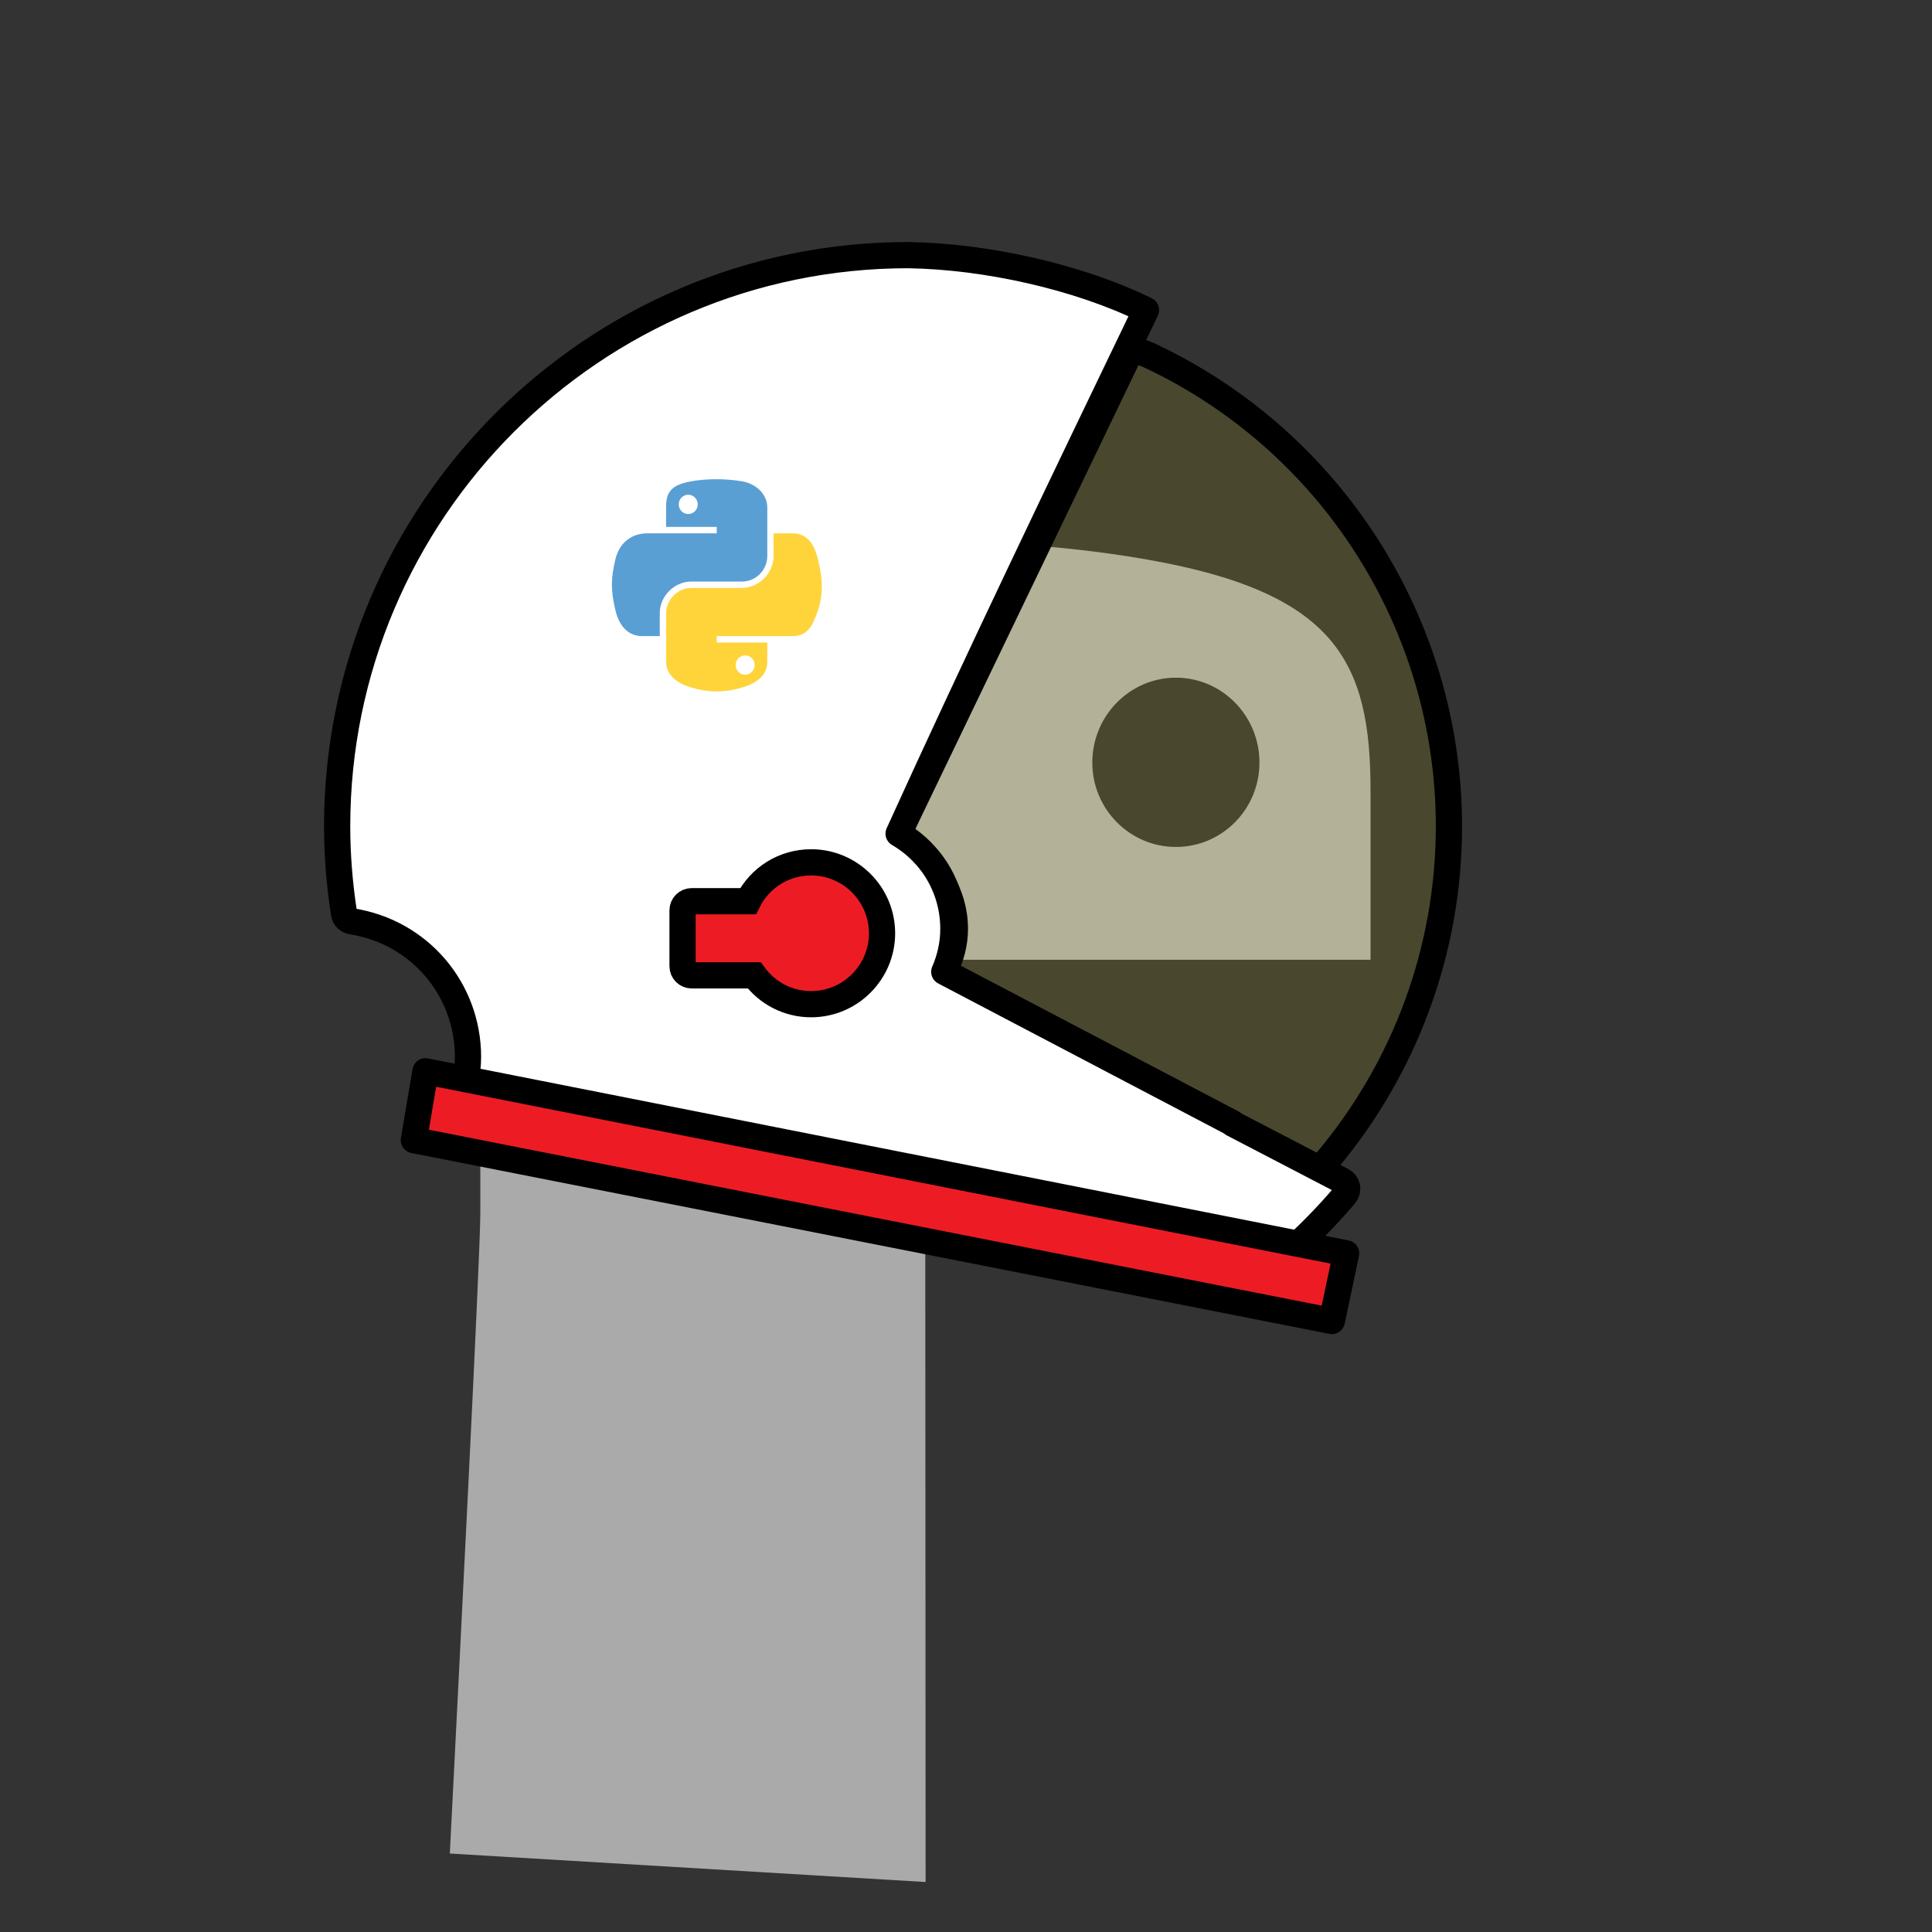 <svg height="77.964mm" id="svg8" inkscape:version="0.92.2 5c3e80d, 2017-08-06" sodipodi:docname="astronaut.svg" version="1.1" viewBox="0 0 77.964 77.964" width="77.964mm" xmlns="http://www.w3.org/2000/svg" xmlns:cc="http://creativecommons.org/ns#" xmlns:dc="http://purl.org/dc/elements/1.1/" xmlns:inkscape="http://www.inkscape.org/namespaces/inkscape" xmlns:rdf="http://www.w3.org/1999/02/22-rdf-syntax-ns#" xmlns:sodipodi="http://sodipodi.sourceforge.net/DTD/sodipodi-0.dtd" xmlns:svg="http://www.w3.org/2000/svg">
  <rect x="0" y="0" width="77.964" height="77.964" fill="#333333" stroke="none"/>
  <path d="m 37.733,21.854 c 3.072,0.015 6.007,0.275 8.588,0.731 v 0 c 7.605,1.34 8.986,4.144 8.986,9.316 v 0 6.83 H 37.334 v 2.277 l 0.018,34.939 -19.2,-1.15 c 0.336,-6.603 1.231,-24.138 1.231,-25.83 v 0 -17.066 c 0,-4.856 4.107,-8.505 8.986,-9.316 v 0 c 2.999,-0.498 6.108,-0.732 9.1,-0.732 v 0 c 0.088,0 0.176,2.34e-4 0.263,7.02e-4 m 13.092,8.919 c 0,-1.889 -1.509,-3.426 -3.372,-3.426 v 0 c -1.856,0 -3.373,1.537 -3.373,3.426 v 0 c 0,1.882 1.516,3.405 3.373,3.405 v 0 c 1.863,0 3.372,-1.523 3.372,-3.405" id="snake-body" style="fill:#aaaaaa;fill-opacity:1;stroke:none;stroke-width:0.234"/>
  <g id="helmet">
    <g transform="translate(-46.521,1.304)">
    <path d="m 92.203,12.755 -0.14,0.29 c -4.76e-4,5.29e-4 -10e-4,0.001 -0.002,0.002 l -9.28,19.289 c -5.29e-4,0.001 -2.6e-5,0.002 -5.29e-4,0.002 l -0.003,0.006 c -0.088,0.183 -0.012,0.402 0.172,0.491 1.298,0.633 2.105,1.914 2.105,3.342 0,0.583 -0.148,1.162 -0.439,1.719 -0.095,0.181 -0.025,0.404 0.155,0.499 l 14.675,7.7 0.593,-0.523 c 3.194,-3.784 4.953,-8.567 4.953,-13.528 0,-8.145 -4.738,-15.563 -12.102,-19.011 z" id="visor" style="fill:#fff000;fill-opacity:0.106;stroke:#000000;stroke-width:1.058;stroke-miterlimit:4;stroke-dasharray:none;stroke-opacity:1"/>
    <path d="m 83.179,8.991 c -12.712,0 -23.053,10.342 -23.053,23.053 0,1.137 0.093,2.322 0.278,3.522 0.024,0.16 0.149,0.284 0.309,0.309 2.72,0.424 4.694,2.728 4.694,5.479 0,0.361 -0.051,0.731 -0.127,1.101 14.663,2.889 19.973,4.03 33.477,6.578 0.723,-0.663 1.408,-1.373 2.043,-2.123 0.071,-0.086 0.101,-0.2 0.08,-0.309 -0.022,-0.112 -0.092,-0.205 -0.191,-0.258 l -4.421,-2.3 -0.002,-0.021 -11.64,-6.109 c 0.244,-0.561 0.367,-1.144 0.367,-1.735 0,-1.598 -0.838,-3.039 -2.21,-3.841 C 86.006,25.249 89.352,18.304 92.766,11.208 90.029,9.863 86.299,9.04 83.179,8.992 Z" id="helmetcolour" style="fill:#ffffff;fill-opacity:1;stroke:#000000;stroke-width:1.058;stroke-linejoin:round;stroke-miterlimit:4;stroke-dasharray:none;stroke-opacity:1"/>
    <path d="m 79.253,33.495 c -1.089,0 -2.063,0.608 -2.547,1.568 h -2.272 c -0.204,0 -0.369,0.166 -0.369,0.369 v 2.255 c 0,0.204 0.166,0.369 0.369,0.369 h 2.523 c 0.54,0.732 1.383,1.163 2.296,1.163 1.578,0 2.862,-1.284 2.862,-2.862 0,-1.578 -1.284,-2.862 -2.862,-2.862 z" style="fill:#ed1c24;fill-opacity:1;stroke:#000000;stroke-width:1.058;stroke-miterlimit:4;stroke-dasharray:none;stroke-opacity:1"/>
    <g id="g1286" transform="translate(-115.657,-83.729)">
      <path d="m 179.348,125.655 -0.47,2.778 37.046,7.3 0.576,-2.731 z" style="fill:#ed1c24;fill-opacity:1;stroke:#000000;stroke-width:1.058;stroke-linejoin:round;stroke-miterlimit:4;stroke-dasharray:none;stroke-opacity:1"/>
    </g>
    </g>
    <g transform="matrix(0.288,0,0,0.288,45.066,30.534)">
      <path d="m -56.21,-38.874 c -1.213,0.006 -2.371,0.109 -3.39,0.289 -3.002,0.53 -3.547,1.64 -3.547,3.688 v 2.704 h 7.094 v 0.901 h -7.094 -2.662 c -2.062,0 -3.867,1.239 -4.432,3.597 -0.651,2.702 -0.68,4.388 0,7.21 0.504,2.1 1.709,3.597 3.77,3.597 h 2.439 v -3.241 c 0,-2.342 2.026,-4.407 4.432,-4.407 h 7.086 c 1.972,0 3.547,-1.624 3.547,-3.605 v -6.755 c 0,-1.923 -1.622,-3.367 -3.547,-3.688 -1.219,-0.203 -2.483,-0.295 -3.696,-0.289 z m -3.836,2.175 c 0.733,0 1.331,0.608 1.331,1.356 0,0.745 -0.598,1.348 -1.331,1.348 -0.735,0 -1.331,-0.603 -1.331,-1.348 0,-0.748 0.596,-1.356 1.331,-1.356 z" style="fill:#5a9fd4;fill-opacity:1;stroke-width:0.265"/>
      <path d="m -48.082,-31.292 v 3.15 c 0,2.442 -2.071,4.498 -4.432,4.498 h -7.086 c -1.941,0 -3.547,1.661 -3.547,3.605 v 6.755 c 0,1.923 1.672,3.053 3.547,3.605 2.246,0.66 4.399,0.78 7.086,0 1.786,-0.517 3.547,-1.558 3.547,-3.605 v -2.704 h -7.086 v -0.901 h 7.086 3.547 c 2.062,0 2.83,-1.438 3.547,-3.597 0.741,-2.222 0.709,-4.359 0,-7.21 -0.51,-2.052 -1.483,-3.597 -3.547,-3.597 z m -3.985,17.107 c 0.735,10e-7 1.331,0.603 1.331,1.348 0,0.748 -0.596,1.356 -1.331,1.356 -0.733,0 -1.331,-0.608 -1.331,-1.356 1e-6,-0.745 0.598,-1.348 1.331,-1.348 z" style="fill:#ffd43b;fill-opacity:1;stroke-width:0.265"/>
    </g>
  </g>
</svg>
